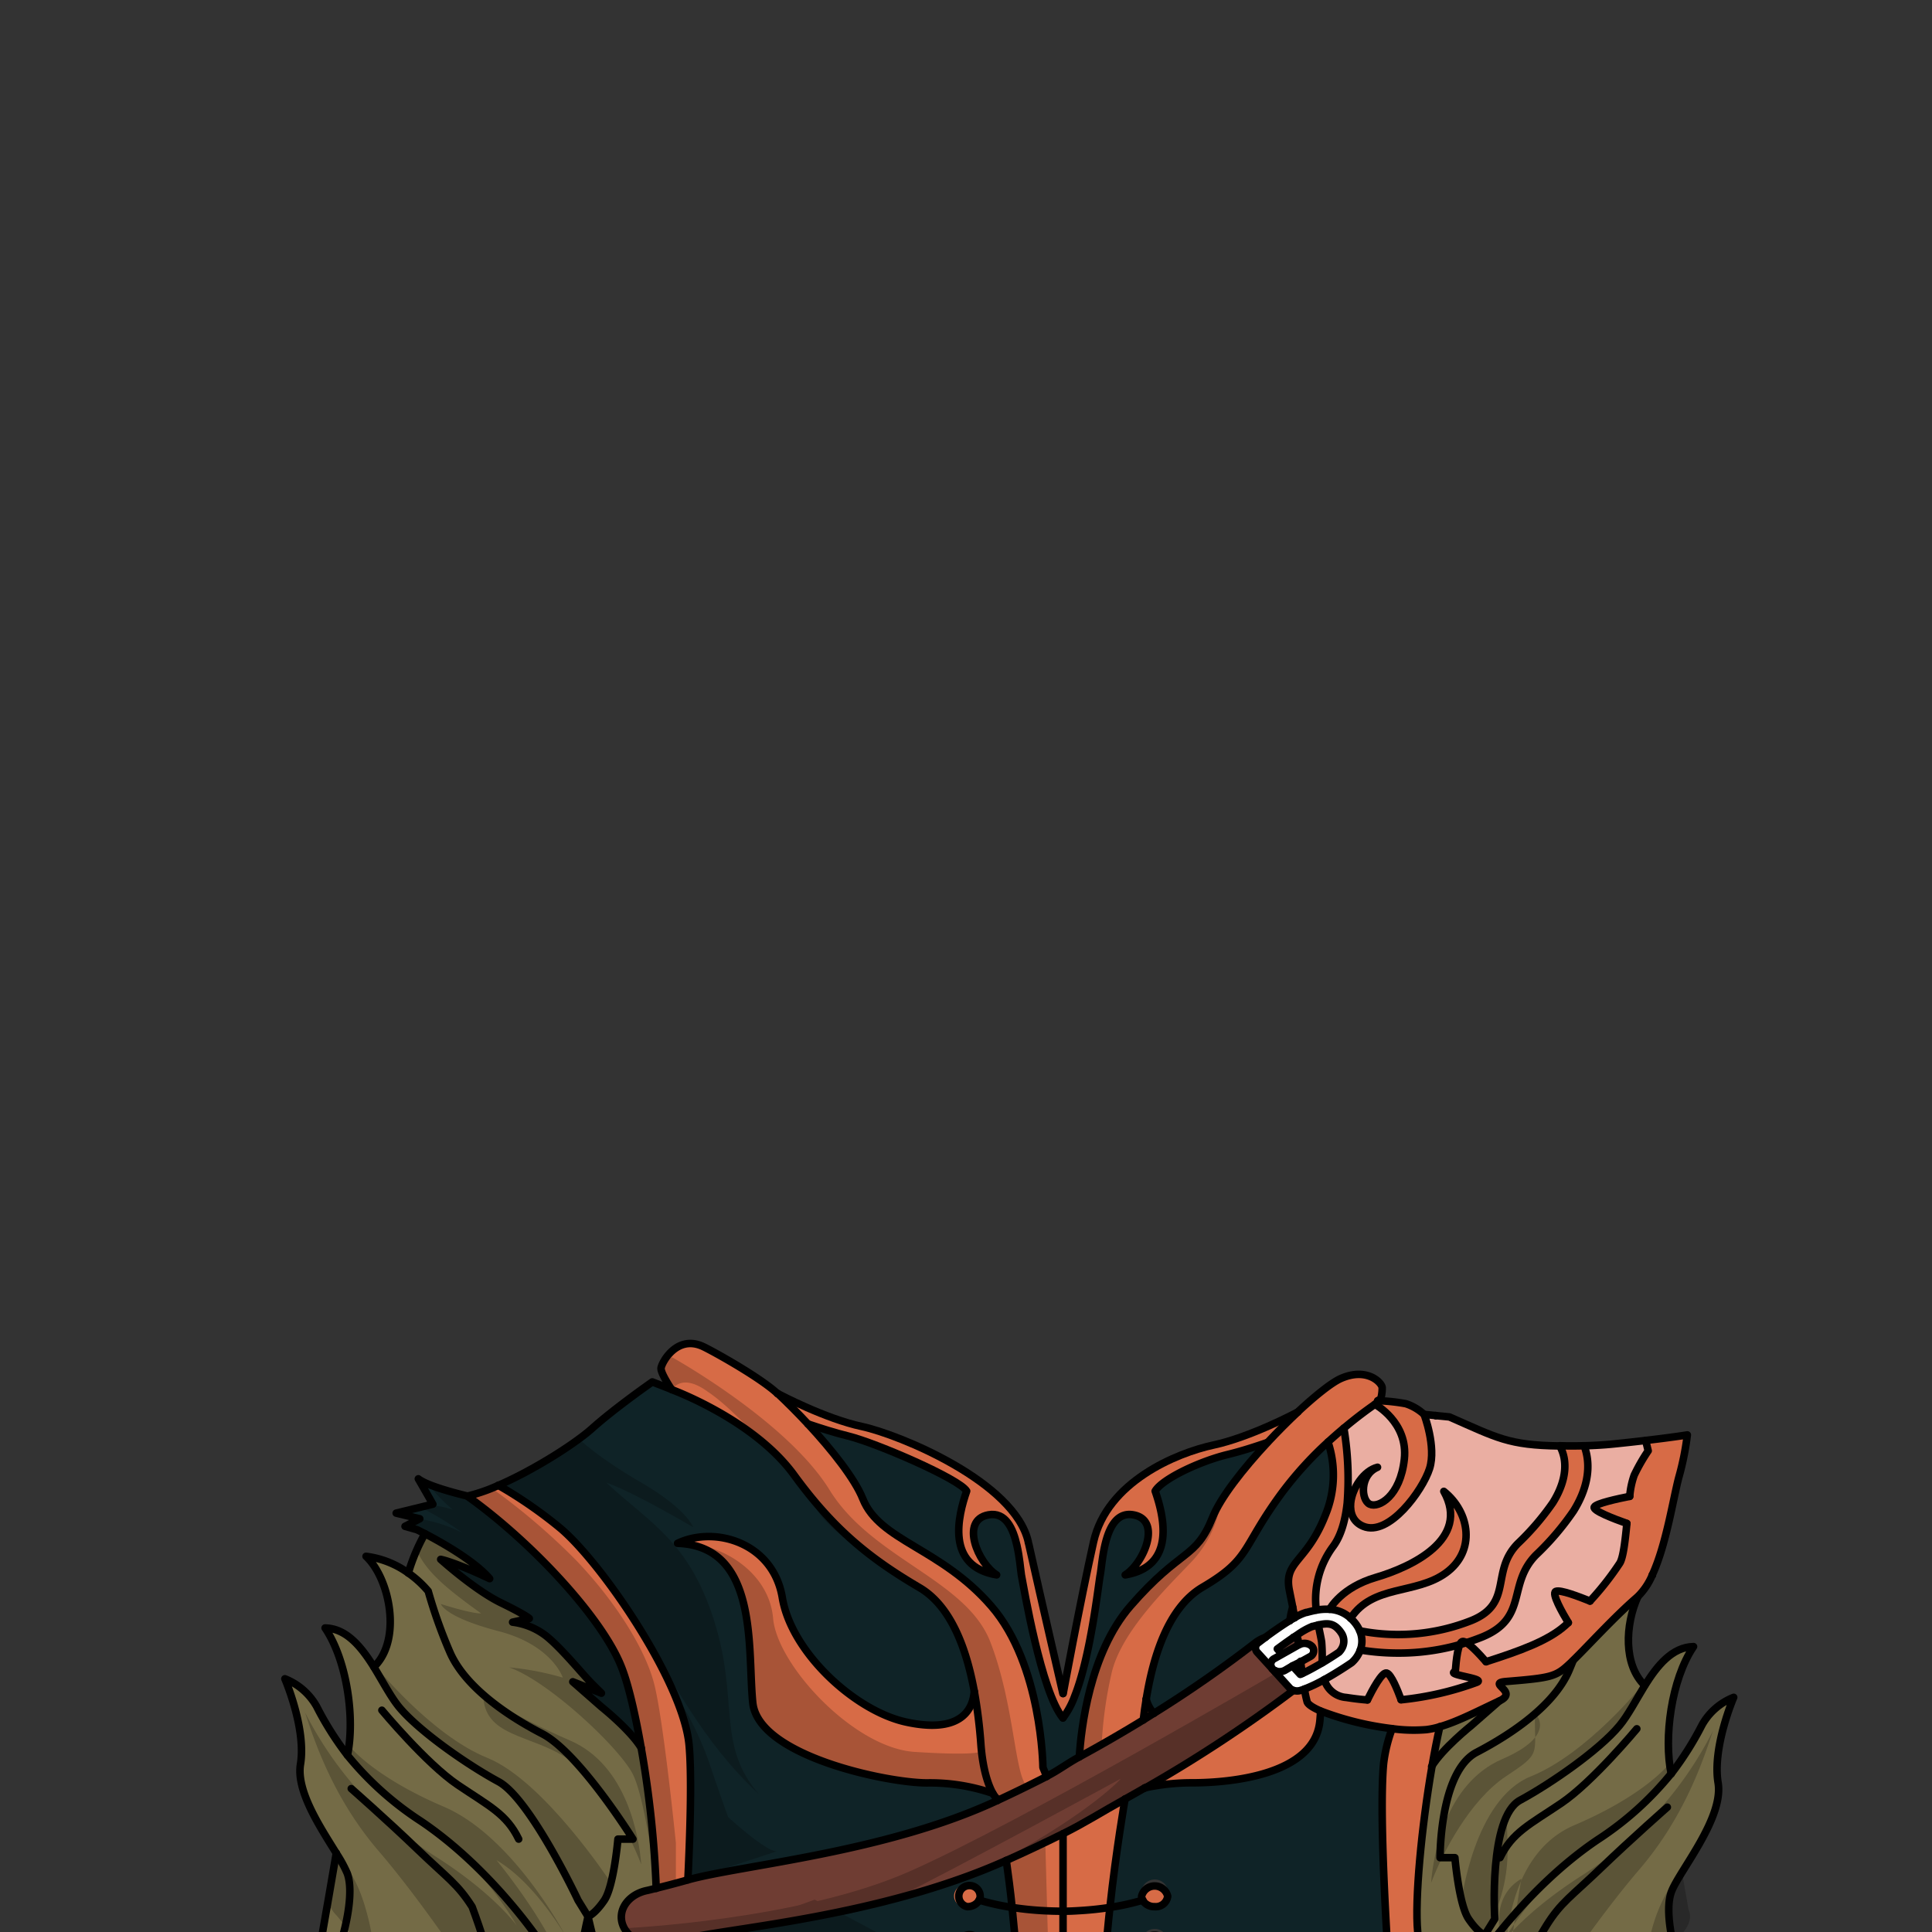 <svg xmlns="http://www.w3.org/2000/svg" viewBox="0 0 432 432">
  <rect x="0" y="0" width="432" height="432" fill="#333333" stroke="none"/>
  <defs>
    <style>.GUNDAN_OWL_OUTFIT_GUNDAN_OWL_OUTFIT_44_cls-1{isolation:isolate;}.GUNDAN_OWL_OUTFIT_GUNDAN_OWL_OUTFIT_44_cls-2{fill:#fff;}.GUNDAN_OWL_OUTFIT_GUNDAN_OWL_OUTFIT_44_cls-3{fill:#eaaea2;}.GUNDAN_OWL_OUTFIT_GUNDAN_OWL_OUTFIT_44_cls-4{fill:#6f3d33;}.GUNDAN_OWL_OUTFIT_GUNDAN_OWL_OUTFIT_44_cls-5{fill:#d76b46;}.GUNDAN_OWL_OUTFIT_GUNDAN_OWL_OUTFIT_44_cls-6{fill:#0f2327;}.GUNDAN_OWL_OUTFIT_GUNDAN_OWL_OUTFIT_44_cls-7{fill:#746b46;}.GUNDAN_OWL_OUTFIT_GUNDAN_OWL_OUTFIT_44_cls-8{fill:none;stroke:#000;stroke-linecap:round;stroke-linejoin:round;stroke-width:1.68px;}.GUNDAN_OWL_OUTFIT_GUNDAN_OWL_OUTFIT_44_cls-9{opacity:0.22;mix-blend-mode:multiply;}</style>
  </defs>
  <g class="GUNDAN_OWL_OUTFIT_GUNDAN_OWL_OUTFIT_44_cls-1">
    <g id="oufit">
      <path class="GUNDAN_OWL_OUTFIT_GUNDAN_OWL_OUTFIT_44_cls-2" d="M304.06,364.7a7.52,7.52,0,0,0-1.23-2,8.28,8.28,0,0,0-.81-.85,7.5,7.5,0,0,0-4.72-2,12,12,0,0,0-3,.19c-.8.15-1.52.34-2.12.5l-.12,0a12.1,12.1,0,0,0-2.57,1.17c-.36.21-.74.43-1.11.67-1.89,1.16-3.93,2.62-5.41,3.71l-1.6,1.22a1.41,1.41,0,0,0-.24,2.15l3.2,3.51,0,.07,0,0a1.75,1.75,0,0,0,.77.5c0,.08-.07.16-.1.23l3.26,3.6a1.86,1.86,0,0,0,.81.52,2.55,2.55,0,0,0,1.57.05c.3-.09.61-.19.94-.32a36.23,36.23,0,0,0,4.45-2.12c2.91-1.61,5.54-3.4,6-3.71a1.09,1.09,0,0,0,.17-.13,6.88,6.88,0,0,0,1.87-2.78A5.73,5.73,0,0,0,304.06,364.7Zm-3.86,3.41a3.73,3.73,0,0,1-.88,1.34c-.79.54-2.15,1.43-3.68,2.34l-2,1.12c-.86.48-1.72.92-2.51,1.29l-.46.2L289,372.5l1.84-1,2-1.11a1.46,1.46,0,0,0,.49-2.3,2.4,2.4,0,0,0-2.87-.38l-.06,0-3.78,2.13-1-1.12,1.77-1.29c.64-.46,1.27-.89,1.88-1.31l.89-.59a16.71,16.71,0,0,1,3.31-1.85l.12,0c.45-.13.88-.23,1.27-.32,2-.45,3.3-.4,4.61,1.18a2.92,2.92,0,0,1,.32.42A3.27,3.27,0,0,1,300.2,368.11Z" />
      <path class="GUNDAN_OWL_OUTFIT_GUNDAN_OWL_OUTFIT_44_cls-3" d="M368,322.09l.57,2.31a41.58,41.58,0,0,0-3.13,5.46,18.62,18.62,0,0,0-1,4.73h0c-2.63.52-7.49,1.56-7.93,2.37s4.47,2.68,7.29,3.68c-.38,3.9-.8,7.59-1.58,8.86a65.42,65.42,0,0,1-6.66,8.48c-2.49-1-6.68-2.54-7.64-2.17s1.52,4.9,2.79,7c-.23.23-.48.46-.74.68-3.82,3.37-10,5.62-17.65,8.06-1.6-1.82-4.15-4.53-5.17-4.55s-1.53,4.26-1.71,6.73c-2.38.77,7.26,1.57,4.7,2.46a68.87,68.87,0,0,1-16.83,3.87c-.78-2.12-2.23-5.65-3.23-5.95s-3.15,3.66-4.29,6c-1.64-.12-3.2-.33-4.72-.56a5.49,5.49,0,0,1-4.91-4c2.91-1.61,5.54-3.4,6-3.71a1.09,1.09,0,0,0,.17-.13,6.88,6.88,0,0,0,1.87-2.78,51.7,51.7,0,0,0,8.45.69A49.81,49.81,0,0,0,331.5,366c10.25-4.26,5.48-11.72,11.95-18.3a60.84,60.84,0,0,0,8.39-9.83c2.65-4.23,3.69-8.48,3-12.32a12.61,12.61,0,0,0-.63-2.28c2.49-.07,4.73-.21,6.65-.41Q364.93,322.45,368,322.09Z" />
      <path class="GUNDAN_OWL_OUTFIT_GUNDAN_OWL_OUTFIT_44_cls-3" d="M301.24,336.05a69.67,69.67,0,0,0-.75-16.72c3-2.53,5.53-4.35,6.93-5.32,0,0,7.5,4,6.59,12.29s-5.76,11-7.74,10.05-2.26-6.54,1.75-8.26c-3,.74-5.66,4.59-6,8Z" />
      <path class="GUNDAN_OWL_OUTFIT_GUNDAN_OWL_OUTFIT_44_cls-4" d="M290.34,367.71c0-.41-.1-.8-.14-1.16a6.38,6.38,0,0,0-1-.43c-.61.42-1.24.85-1.88,1.31l-1.77,1.29,1,1.12Z" />
      <path class="GUNDAN_OWL_OUTFIT_GUNDAN_OWL_OUTFIT_44_cls-4" d="M290.81,371.47l-1.84,1,1.74,1.9.46-.2C291.05,373.3,290.92,372.38,290.81,371.47Z" />
      <path class="GUNDAN_OWL_OUTFIT_GUNDAN_OWL_OUTFIT_44_cls-4" d="M288.36,377.43l-3.26-3.6-.67-.73,0,0,0-.07-3.2-3.51a1.41,1.41,0,0,1,.24-2.15l1.6-1.22a7.71,7.71,0,0,0-2.28,1.22A271.51,271.51,0,0,1,258,383.13c-.78.5-1.58,1-2.36,1.47-4.77,2.92-9.56,5.68-14.3,8.26-2.77,1.51-4.57,3-7.31,4.35h0q-5.61,2.87-11.08,5.4c-24.9,11.64-57.27,14.42-69.12,17.72-3.11.87-5.53,1.49-7.1,1.88-1.32.33-2.06.5-2.15.52-4.11.89-6.53,4.29-5.4,7.57.88,2.56,3.66,4.3,6.81,4.51.21,0,.43,0,.65,0a9.66,9.66,0,0,0,2.05-.22c.39-.08,1.91-.43,4.41-1.05,9.55-2.41,43.67-4.89,71.87-17.54h0q6.24-2.77,12.73-6c4.87-2.4,8.86-5,13.85-7.73h0c1.48-.82,3-1.65,4.46-2.52h0A307.58,307.58,0,0,0,289.17,378,1.86,1.86,0,0,1,288.36,377.43Z" />
      <path class="GUNDAN_OWL_OUTFIT_GUNDAN_OWL_OUTFIT_44_cls-5" d="M256.3,379.93c-.27,1.62-.49,3.19-.66,4.67.78-.48,1.58-1,2.36-1.47A7.32,7.32,0,0,1,256.3,379.93Z" />
      <path class="GUNDAN_OWL_OUTFIT_GUNDAN_OWL_OUTFIT_44_cls-5" d="M292.28,380.53a25.82,25.82,0,0,1-.6-2.85c-.33.13-.64.23-.94.32a2.55,2.55,0,0,1-1.57-.05,307.58,307.58,0,0,1-33.12,21.8,49.7,49.7,0,0,1,10.55-1.12c8.88,0,27.37-1.83,28.57-13.8.07-.7.12-1.45.17-2.23C293.61,381.86,292.48,381.13,292.28,380.53Z" />
      <path class="GUNDAN_OWL_OUTFIT_GUNDAN_OWL_OUTFIT_44_cls-5" d="M225,416h0c.44,3.22.9,6.79,1.3,10.48s.78,7.52,1,11.21.41,7.38.39,10.62h19c0-3.23.14-6.86.41-10.62s.61-7.5,1-11.21c1.42-12.79,3.38-24.21,3.38-24.21-5,2.76-9,5.33-13.85,7.73Q231.22,413.23,225,416Z" />
      <path class="GUNDAN_OWL_OUTFIT_GUNDAN_OWL_OUTFIT_44_cls-5" d="M217.84,378.13c-.35,4.88-3.86,9.38-15.27,6.89S177,369.48,174.92,357.23s-15-16.19-23.42-12.17c18.25.66,15.62,23.66,16.81,35.63s30.07,17.94,38.95,17.94A43.19,43.19,0,0,1,222,401c-.89-1.62-2.2-4.91-2.66-10.83A112.21,112.21,0,0,0,217.84,378.13Z" />
      <path class="GUNDAN_OWL_OUTFIT_GUNDAN_OWL_OUTFIT_44_cls-6" d="M271.14,339.29c1.75-4.41,6.8-10.85,12.29-16.75-2.71.93-6.08,2-9,2.72-6.25,1.54-14.53,5.46-16.09,8.15,1.92,5.55,4.74,16.8-6.7,18.74,4.14-2.58,8.29-12.28,1.8-13.43s-6.84,10.63-7.39,13.43c-.43,2.28-2.12,18.13-5.7,27.1a18.94,18.94,0,0,1-2.61,4.87c-4.84-5.81-8.73-29.17-9.28-32-.22-1.17-.42-3.91-1-6.61-.86-3.77-2.55-7.5-6.34-6.82-6.48,1.15-2.34,10.85,1.81,13.43-11.44-1.94-8.62-13.19-6.7-18.74-1.56-2.69-20.21-10.76-26.46-12.3-3-.72-6.33-1.8-9.05-2.72,5.48,5.9,10.53,12.34,12.29,16.76,3.78,9.47,17.39,10.89,28.74,24s11.53,36.06,11.53,36.06l.83,2c2.74-1.39,4.54-2.84,7.31-4.35.38-6.16,2.27-23.18,11.43-33.74C264.12,346,267.36,348.77,271.14,339.29Z" />
      <path class="GUNDAN_OWL_OUTFIT_GUNDAN_OWL_OUTFIT_44_cls-6" d="M268.86,355c-7.72,4.54-11,15.59-12.56,25h0a7.32,7.32,0,0,0,1.7,3.2,271.51,271.51,0,0,0,22.71-15.79,7.71,7.71,0,0,1,2.28-1.22c1.48-1.09,3.52-2.55,5.41-3.71.06-.35.11-.69.17-1a18.59,18.59,0,0,1,.48-2.05c-.2-1-.45-2.23-.74-3.7-1.32-6.6,3.85-6.13,8.05-16.85a23.33,23.33,0,0,0,.58-16.34,80.42,80.42,0,0,0-10.4,11.48C277.45,346.33,279.79,348.53,268.86,355Z" />
      <path class="GUNDAN_OWL_OUTFIT_GUNDAN_OWL_OUTFIT_44_cls-6" d="M153.83,420.33c11.85-3.3,44.22-6.08,69.12-17.72,0-.21,0-.32,0-.32A6.62,6.62,0,0,1,222,401a43.19,43.19,0,0,0-14.73-2.34c-8.88,0-37.74-6-38.95-17.94s1.44-35-16.81-35.63c8.41-4,21.38-.1,23.42,12.17s16.25,25.3,27.65,27.79,14.92-2,15.27-6.89c-1.65-9-5-18.93-12.26-23.18-10.92-6.42-19-12.77-28.05-25.19s-27.35-19.08-27.35-19.08L145.86,309s-8.23,5.72-13.45,10.39c-3.95,3.53-13.16,9.36-21,12.76A99.21,99.21,0,0,1,125,341.47c9.18,7.47,27.74,34.47,29.08,48.69C154.71,396.65,154.38,408.92,153.83,420.33Z" />
      <path class="GUNDAN_OWL_OUTFIT_GUNDAN_OWL_OUTFIT_44_cls-6" d="M309.38,394.31a33.41,33.41,0,0,1,1.9-7.78,66.73,66.73,0,0,1-15.94-3.93c0,.78-.1,1.53-.17,2.23-1.2,12-19.69,13.8-28.57,13.8a49.7,49.7,0,0,0-10.55,1.12h0c-1.49.87-3,1.7-4.46,2.52h0s-2,11.42-3.38,24.21c-.41,3.71-.77,7.53-1,11.21s-.43,7.39-.41,10.62H311.1C310.46,439.51,308.23,406.58,309.38,394.31Zm-51.19,43a3,3,0,0,1-2.68-1.41,1.89,1.89,0,0,1-.24-.92,3,3,0,1,1,2.92,2.33Zm0-11.05a3,3,0,0,1-2.68-1.41,1.91,1.91,0,0,1-.24-.92,3,3,0,1,1,2.92,2.33Z" />
      <path class="GUNDAN_OWL_OUTFIT_GUNDAN_OWL_OUTFIT_44_cls-6" d="M226.27,426.5c-.4-3.69-.86-7.26-1.3-10.48-28.2,12.65-62.32,15.13-71.87,17.54-.29,4.6-.56,8.39-.71,10.62l75.31,4.15c0-3.24-.12-6.87-.39-10.62S226.68,430.2,226.27,426.5Zm-7.34,9.42a3,3,0,0,1-2.68,1.41,2.39,2.39,0,1,1,2.92-2.33A1.89,1.89,0,0,1,218.93,435.92Zm0-11.05a3,3,0,0,1-2.68,1.41,2.39,2.39,0,1,1,2.92-2.33A1.91,1.91,0,0,1,218.93,424.87Z" />
      <path class="GUNDAN_OWL_OUTFIT_GUNDAN_OWL_OUTFIT_44_cls-5" d="M295.64,371.79a42.23,42.23,0,0,0-.12-4.67c-.15-1-.45-2.25-.74-3.78-.39.09-.82.19-1.27.32l-.12,0a16.71,16.71,0,0,0-3.31,1.85l-.89.59a6.38,6.38,0,0,1,1,.43c0,.36.09.75.14,1.16l.06,0a2.4,2.4,0,0,1,2.87.38,1.46,1.46,0,0,1-.49,2.3l-2,1.11c.11.91.24,1.83.36,2.73.79-.37,1.65-.81,2.51-1.29Z" />
      <path class="GUNDAN_OWL_OUTFIT_GUNDAN_OWL_OUTFIT_44_cls-5" d="M307.62,352.72c-7.63,2.24-10.18,6.88-10.32,7.12a7.5,7.5,0,0,1,4.72,2c5-7.6,14.52-5.25,21.27-10.13s5.41-13.58-.45-18.25C328.87,344.25,315.45,350.42,307.62,352.72Z" />
      <path class="GUNDAN_OWL_OUTFIT_GUNDAN_OWL_OUTFIT_44_cls-5" d="M292.08,360.57l.12,0c.6-.16,1.32-.35,2.12-.5A19.85,19.85,0,0,1,298,345.85c1.86-2.47,2.8-6,3.2-9.8a69.67,69.67,0,0,0-.75-16.72c3-2.53,5.53-4.35,6.93-5.32,0,0,7.5,4,6.59,12.29s-5.76,11-7.74,10.05-2.26-6.54,1.75-8.26c-3,.74-5.66,4.59-6,8-.2,2.23.56,4.29,2.82,5.21,5.72,2.36,13.28-8.05,14.82-12.93s-1.24-12.12-1.24-12.12a10.86,10.86,0,0,0-4.08-2.39,41.9,41.9,0,0,0-5.76-.65l-.4-.08.47-.19a8.86,8.86,0,0,0,.38-2.68c-.09-1.15-3.45-4.64-9.34-2-2,.92-5.56,3.73-9.5,7.41l0,0c-.63.33-10.75,5.66-18.86,7.39-8.38,1.8-23.84,8.26-26.84,21.67s-6.79,33.9-6.79,33.9S233,358.56,230,345.15c0-.12,0-.23-.08-.35-3-13.41-28.83-24-37.21-25.82-8.12-1.73-18.24-7.06-18.87-7.39h0c-3.94-3.69-14.7-9.64-16.71-10.56-5.89-2.68-9.26,3.73-9.34,4.88s2.38,4.78,2.38,4.78,18.26,6.65,27.35,19.08,17.13,18.77,28.05,25.19c7.24,4.25,10.61,14.22,12.26,23.18a112.21,112.21,0,0,1,1.49,12c.46,5.92,1.77,9.21,2.66,10.83a6.62,6.62,0,0,0,.91,1.32s0,.11,0,.32q5.46-2.53,11.08-5.4h0l-.83-2s-.18-23-11.53-36.06-25-14.5-28.74-24c-1.76-4.42-6.81-10.86-12.29-16.76,2.72.92,6.09,2,9.05,2.72,6.25,1.54,24.9,9.61,26.46,12.3-1.92,5.55-4.74,16.8,6.7,18.74-4.15-2.58-8.29-12.28-1.81-13.43,3.79-.68,5.48,3,6.34,6.82.62,2.7.82,5.44,1,6.61.55,2.8,4.44,26.16,9.28,32a18.94,18.94,0,0,0,2.61-4.87c3.58-9,5.27-24.82,5.7-27.1.55-2.8.91-14.58,7.39-13.43s2.34,10.85-1.8,13.43c11.44-1.94,8.62-13.19,6.7-18.74,1.56-2.69,9.84-6.61,16.09-8.15,3-.72,6.33-1.79,9-2.72-5.49,5.9-10.54,12.34-12.29,16.75-3.78,9.48-7,6.75-18.37,19.83-9.16,10.56-11.05,27.58-11.43,33.74,4.74-2.58,9.53-5.34,14.3-8.26.17-1.48.39-3.05.66-4.67h0c1.52-9.38,4.84-20.43,12.56-25,10.93-6.42,8.59-8.62,17.68-21a80.42,80.42,0,0,1,10.4-11.48,23.33,23.33,0,0,1-.58,16.34c-4.2,10.72-9.37,10.25-8.05,16.85.29,1.47.54,2.69.74,3.7s.35,1.81.46,2.42A12.1,12.1,0,0,1,292.08,360.57Z" />
      <path class="GUNDAN_OWL_OUTFIT_GUNDAN_OWL_OUTFIT_44_cls-5" d="M368,322.09l.57,2.31a41.58,41.58,0,0,0-3.13,5.46,18.62,18.62,0,0,0-1,4.73h0c-2.63.52-7.49,1.56-7.93,2.37s4.47,2.68,7.29,3.68c-.38,3.9-.8,7.59-1.58,8.86a65.42,65.42,0,0,1-6.66,8.48c-2.49-1-6.68-2.54-7.64-2.17s1.52,4.9,2.79,7c-.23.23-.48.46-.74.68-3.82,3.37-10,5.62-17.65,8.06-1.6-1.82-4.15-4.53-5.17-4.55s-1.53,4.26-1.71,6.73c-2.38.77,7.26,1.57,4.7,2.46a68.87,68.87,0,0,1-16.83,3.87c-.78-2.12-2.23-5.65-3.23-5.95s-3.15,3.66-4.29,6c-1.64-.12-3.2-.33-4.72-.56a5.49,5.49,0,0,1-4.91-4,36.23,36.23,0,0,1-4.45,2.12,25.82,25.82,0,0,0,.6,2.85c.2.6,1.33,1.33,3.06,2.07a66.73,66.73,0,0,0,15.94,3.93c1.43.17,2.82.29,4.11.33-1.29,0-2.68-.16-4.11-.33a33.41,33.41,0,0,0-1.9,7.78c-1.15,12.27,1.08,45.2,1.72,54H318c-.08-3-.32-8.85-1-16.38-.69-7.13.84-23.36,3.2-37,.54-3.14,1.13-6.14,1.74-8.86,4.06-1.15,8.64-3.58,13.38-5.78,4.53-2.11-2.93-4,1.5-4.36,10.2-.83,11.16-1.07,14.28-4,.21-.19.44-.41.66-.64,3.31-3.2,9.21-9.74,14.36-14.18a1.37,1.37,0,0,0,.18-.16,14.88,14.88,0,0,0,3.24-4.82h0s0,0,0-.06c3.08-6.68,4.62-16.79,5.9-21.73a63.13,63.13,0,0,0,1.93-9.58S374.29,321.35,368,322.09Z" />
      <path class="GUNDAN_OWL_OUTFIT_GUNDAN_OWL_OUTFIT_44_cls-5" d="M304.06,364.7a5.73,5.73,0,0,1,.11,4.24,51.7,51.7,0,0,0,8.45.69A49.81,49.81,0,0,0,331.5,366c10.25-4.26,5.48-11.72,11.95-18.3a60.84,60.84,0,0,0,8.39-9.83c2.65-4.23,3.69-8.48,3-12.32a12.61,12.61,0,0,0-.63-2.28c-1.71.05-3.55.06-5.46,0a9.36,9.36,0,0,1,1,2.8c.67,3.81-1,7.49-2.52,9.92a58.48,58.48,0,0,1-7.83,9.14c-6.16,6.25-1,13.33-10.28,17.18A44.48,44.48,0,0,1,304.06,364.7Z" />
      <path class="GUNDAN_OWL_OUTFIT_GUNDAN_OWL_OUTFIT_44_cls-5" d="M258.19,421.62a2.67,2.67,0,0,0-2.92,2.33,1.91,1.91,0,0,0,.24.92,3,3,0,0,0,2.68,1.41,2.39,2.39,0,1,0,0-4.66Z" />
      <path class="GUNDAN_OWL_OUTFIT_GUNDAN_OWL_OUTFIT_44_cls-5" d="M216.25,421.62a2.39,2.39,0,1,0,0,4.66,3,3,0,0,0,2.68-1.41,1.91,1.91,0,0,0,.24-.92A2.67,2.67,0,0,0,216.25,421.62Z" />
      <path class="GUNDAN_OWL_OUTFIT_GUNDAN_OWL_OUTFIT_44_cls-5" d="M125,341.47a99.21,99.21,0,0,0-13.61-9.36,38.68,38.68,0,0,1-6.92,2.39c14.14,10.06,30,27,34.41,38.05,1.59,3.94,3.16,10.71,4.48,18.29a230.56,230.56,0,0,1,3.35,31.37c1.57-.39,4-1,7.1-1.88.55-11.41.88-23.68.27-30.17C152.76,375.94,134.2,348.94,125,341.47Z" />
      <path class="GUNDAN_OWL_OUTFIT_GUNDAN_OWL_OUTFIT_44_cls-6" d="M95,342.94c-1.11-.57-1.79-.9-1.79-.9l-2.66-.75,3.29-1.69-5.27-1.26,8.2-2s-.5-.9-3.25-5.67c2.34,1.86,10.95,3.84,10.95,3.84,14.14,10.06,30,27,34.41,38.05,1.59,3.94,3.16,10.71,4.48,18.29-2.41-4-8.9-9.18-8.9-9.18l-6.4-5.61,6.4,2.55-2.12-2.11c-2.11-2.13-6.71-7.84-10.17-10.63a15.32,15.32,0,0,0-7.57-3.14l3.73-.82s-.4-.61-6.35-3.52-13.46-9.7-13.46-9.7,2.75.44,10.95,4.31C106.1,349,98.48,344.74,95,342.94Z" />
      <path class="GUNDAN_OWL_OUTFIT_GUNDAN_OWL_OUTFIT_44_cls-7" d="M384.17,398.63c-1.32-7.95,3.49-19.1,3.49-19.1a14,14,0,0,0-7.08,6.17,69.72,69.72,0,0,1-6.9,10.91c-1.68-8,0-21.05,5-28.44-4.78.11-8.09,4.22-10.89,8.7-4.79-4.61-4.37-13.58-1.55-19.82a1.37,1.37,0,0,1-.18.16c-5.15,4.44-11,11-14.36,14.18-.22.23-.45.45-.66.64-3.12,2.89-4.08,3.13-14.28,4-4.43.35,3,2.25-1.5,4.36-4.74,2.2-9.32,4.63-13.38,5.78-.61,2.72-1.2,5.72-1.74,8.86-2.36,13.6-3.89,29.83-3.2,37,.73,7.53,1,13.38,1,16.38h57.78l-1.17-11.88s-2.53-8.8-.85-13.41S385.49,406.58,384.17,398.63Z" />
      <path class="GUNDAN_OWL_OUTFIT_GUNDAN_OWL_OUTFIT_44_cls-7" d="M144.58,422.73c.09,0,.83-.19,2.15-.52a230.56,230.56,0,0,0-3.35-31.37c-2.41-4-8.9-9.18-8.9-9.18l-6.4-5.61,6.4,2.55-2.12-2.11c-2.11-2.13-6.71-7.84-10.17-10.63a15.32,15.32,0,0,0-7.57-3.14l3.73-.82s-.4-.61-6.35-3.52-13.46-9.7-13.46-9.7,2.75.44,10.95,4.31c-3.39-4-11-8.25-14.47-10.05a41.93,41.93,0,0,0-3.72,8.79A20.48,20.48,0,0,0,81.85,348c5.32,5,8.08,18.66,1.77,24.73-2.81-4.49-6.11-8.6-10.9-8.71,5,7.4,6.66,20.49,5,28.45a69.46,69.46,0,0,1-6.89-10.92,14.11,14.11,0,0,0-7.09-6.17s4.8,11.15,3.49,19.1c-1,6,4.51,14.25,8,19.9h0c-.85,5-2.51,14.67-3.55,20.44-1.43,8-1.2,9.35-1.2,9.35h60.18c-.22-1.22-.45-2.62-.58-4,.13,1.35.36,2.75.58,4h14.9c0-2,.18-5.23.47-9.37-3.15-.21-5.93-1.95-6.81-4.51C138.05,427,140.47,423.62,144.58,422.73Zm-13.21,17.53a5.09,5.09,0,0,0,0,.56A5.09,5.09,0,0,1,131.37,440.26Zm.12-11.69c0,.07-.05.2-.09.39C131.44,428.77,131.48,428.64,131.49,428.57Zm-1.58,9.69c0,.31,0,.63,0,.95C129.93,438.89,129.92,438.57,129.91,438.26Zm3.25-2.62a3.44,3.44,0,0,0-.12-.81c-.11-.42-.27-1-.43-1.7.16.67.32,1.28.43,1.7A3.44,3.44,0,0,1,133.16,435.64Z" />
      <path class="GUNDAN_OWL_OUTFIT_GUNDAN_OWL_OUTFIT_44_cls-3" d="M299.39,364.52c-1.31-1.58-2.64-1.63-4.61-1.18.29,1.53.59,2.82.74,3.78a42.23,42.23,0,0,1,.12,4.67c1.53-.91,2.89-1.8,3.68-2.34a3.73,3.73,0,0,0,.88-1.34,3.27,3.27,0,0,0-.49-3.17A2.92,2.92,0,0,0,299.39,364.52Z" />
      <path class="GUNDAN_OWL_OUTFIT_GUNDAN_OWL_OUTFIT_44_cls-3" d="M349.75,326.12a9.36,9.36,0,0,0-1-2.8c-11.53-.16-14-1.82-24.66-6.49l-3.05-.3h0l-2.59-.26s2.77,7.23,1.24,12.12-9.1,15.29-14.82,12.93c-2.26-.92-3-3-2.82-5.21l-.81-.05c-.4,3.77-1.34,7.33-3.2,9.8A19.85,19.85,0,0,0,294.32,360a12,12,0,0,1,3-.19c.14-.24,2.69-4.88,10.32-7.12,7.83-2.3,21.25-8.47,15.22-19.25,5.86,4.67,7.21,13.37.45,18.25S307,354.25,302,361.85a8.28,8.28,0,0,1,.81.85,7.52,7.52,0,0,1,1.23,2,44.48,44.48,0,0,0,25.06-2.34c9.26-3.85,4.12-10.93,10.28-17.18a58.48,58.48,0,0,0,7.83-9.14C348.75,333.61,350.42,329.93,349.75,326.12Z" />
      <path class="GUNDAN_OWL_OUTFIT_GUNDAN_OWL_OUTFIT_44_cls-8" d="M234,397.21c2.74-1.39,4.54-2.84,7.31-4.35,4.74-2.58,9.53-5.34,14.3-8.26.78-.48,1.58-1,2.36-1.47a271.51,271.51,0,0,0,22.71-15.79,7.71,7.71,0,0,1,2.28-1.22" />
      <path class="GUNDAN_OWL_OUTFIT_GUNDAN_OWL_OUTFIT_44_cls-8" d="M225,416c-28.2,12.65-62.32,15.13-71.87,17.54-2.5.62-4,1-4.41,1.05a9.66,9.66,0,0,1-2.05.22c-.22,0-.44,0-.65,0-3.15-.21-5.93-1.95-6.81-4.51-1.13-3.28,1.29-6.68,5.4-7.57.09,0,.83-.19,2.15-.52,1.57-.39,4-1,7.1-1.88,11.85-3.3,44.22-6.08,69.12-17.72q5.46-2.53,11.08-5.4" />
      <path class="GUNDAN_OWL_OUTFIT_GUNDAN_OWL_OUTFIT_44_cls-8" d="M251.55,402.29c-5,2.76-9,5.33-13.85,7.73q-6.48,3.21-12.73,6" />
      <path class="GUNDAN_OWL_OUTFIT_GUNDAN_OWL_OUTFIT_44_cls-8" d="M256,399.76c-1.49.87-3,1.7-4.46,2.52" />
      <path class="GUNDAN_OWL_OUTFIT_GUNDAN_OWL_OUTFIT_44_cls-8" d="M289.17,378a307.58,307.58,0,0,1-33.12,21.8" />
      <path class="GUNDAN_OWL_OUTFIT_GUNDAN_OWL_OUTFIT_44_cls-8" d="M290.2,366.55a6.38,6.38,0,0,0-1-.43" />
      <path class="GUNDAN_OWL_OUTFIT_GUNDAN_OWL_OUTFIT_44_cls-8" d="M251.56,402.28h0s-2,11.42-3.38,24.21c-.41,3.71-.77,7.53-1,11.21s-.43,7.39-.41,10.62" />
      <path class="GUNDAN_OWL_OUTFIT_GUNDAN_OWL_OUTFIT_44_cls-8" d="M290.19,315.74c-2.2,2.06-4.51,4.38-6.76,6.8-5.49,5.9-10.54,12.34-12.29,16.75-3.78,9.48-7,6.75-18.37,19.83-9.16,10.56-11.05,27.58-11.43,33.74" />
      <path class="GUNDAN_OWL_OUTFIT_GUNDAN_OWL_OUTFIT_44_cls-8" d="M256.3,379.92c1.52-9.38,4.84-20.43,12.56-25,10.93-6.42,8.59-8.62,17.68-21a80.42,80.42,0,0,1,10.4-11.48c1.23-1.12,2.42-2.17,3.55-3.1,3-2.53,5.53-4.35,6.93-5.32.76-.52,1.19-.79,1.19-.79s0-.1.07-.27a8.86,8.86,0,0,0,.38-2.68c-.09-1.15-3.45-4.64-9.34-2-2,.92-5.56,3.73-9.5,7.41" />
      <path class="GUNDAN_OWL_OUTFIT_GUNDAN_OWL_OUTFIT_44_cls-8" d="M255.64,384.6c.17-1.48.39-3.05.66-4.67" />
      <polyline class="GUNDAN_OWL_OUTFIT_GUNDAN_OWL_OUTFIT_44_cls-8" points="237.7 448.33 237.7 438.4 237.7 427.35 237.7 410.02" />
      <path class="GUNDAN_OWL_OUTFIT_GUNDAN_OWL_OUTFIT_44_cls-8" d="M227.7,448.33c0-3.24-.12-6.87-.39-10.62s-.63-7.51-1-11.21-.86-7.26-1.3-10.48h0" />
      <path class="GUNDAN_OWL_OUTFIT_GUNDAN_OWL_OUTFIT_44_cls-8" d="M173.88,311.59c2.19,2.06,4.51,4.38,6.76,6.8,5.48,5.9,10.53,12.34,12.29,16.76,3.78,9.47,17.39,10.89,28.74,24s11.53,36.06,11.53,36.06l.83,2h0" />
      <path class="GUNDAN_OWL_OUTFIT_GUNDAN_OWL_OUTFIT_44_cls-8" d="M223,402.61c0-.21,0-.32,0-.32A6.62,6.62,0,0,1,222,401c-.89-1.62-2.2-4.91-2.66-10.83a112.21,112.21,0,0,0-1.49-12c-1.65-9-5-18.93-12.26-23.18-10.92-6.42-19-12.77-28.05-25.19s-27.35-19.08-27.35-19.08-2.47-3.63-2.38-4.78,3.45-7.56,9.34-4.88c2,.92,12.77,6.87,16.71,10.56" />
      <path class="GUNDAN_OWL_OUTFIT_GUNDAN_OWL_OUTFIT_44_cls-8" d="M291.17,374.2c-.12-.9-.25-1.82-.36-2.73" />
      <path class="GUNDAN_OWL_OUTFIT_GUNDAN_OWL_OUTFIT_44_cls-8" d="M321,316.52l-2.59-.26a10.86,10.86,0,0,0-4.08-2.39,41.9,41.9,0,0,0-5.76-.65l-.4-.08" />
      <path class="GUNDAN_OWL_OUTFIT_GUNDAN_OWL_OUTFIT_44_cls-8" d="M348.76,323.32c-11.53-.16-14-1.82-24.66-6.49l-3.05-.3" />
      <path class="GUNDAN_OWL_OUTFIT_GUNDAN_OWL_OUTFIT_44_cls-8" d="M369.46,352.22s0,0,0-.06c3.08-6.68,4.62-16.79,5.9-21.73a63.13,63.13,0,0,0,1.93-9.58s-3,.5-9.34,1.24q-3,.36-7.11.78c-1.92.2-4.16.34-6.65.41" />
      <path class="GUNDAN_OWL_OUTFIT_GUNDAN_OWL_OUTFIT_44_cls-8" d="M291.68,377.68a25.82,25.82,0,0,0,.6,2.85c.2.6,1.33,1.33,3.06,2.07a66.73,66.73,0,0,0,15.94,3.93,35,35,0,0,0,7.66.22,17.25,17.25,0,0,0,2.91-.62c4.06-1.15,8.64-3.58,13.38-5.78,4.53-2.11-2.93-4,1.5-4.36,10.2-.83,11.16-1.07,14.28-4,.21-.19.44-.41.66-.64,3.31-3.2,9.21-9.74,14.36-14.18a1.37,1.37,0,0,0,.18-.16,14.88,14.88,0,0,0,3.24-4.82" />
      <path class="GUNDAN_OWL_OUTFIT_GUNDAN_OWL_OUTFIT_44_cls-8" d="M290.34,367.71c0-.41-.1-.8-.14-1.16" />
      <path class="GUNDAN_OWL_OUTFIT_GUNDAN_OWL_OUTFIT_44_cls-8" d="M289.51,361.74c-.11-.61-.27-1.41-.46-2.42s-.45-2.23-.74-3.7c-1.32-6.6,3.85-6.13,8.05-16.85a23.33,23.33,0,0,0,.58-16.34" />
      <path class="GUNDAN_OWL_OUTFIT_GUNDAN_OWL_OUTFIT_44_cls-8" d="M364.41,334.59a18.62,18.62,0,0,1,1-4.73,41.58,41.58,0,0,1,3.13-5.46l-.57-2.31" />
      <path class="GUNDAN_OWL_OUTFIT_GUNDAN_OWL_OUTFIT_44_cls-8" d="M355.53,358a65.42,65.42,0,0,0,6.66-8.48c.78-1.27,1.2-5,1.58-8.86" />
      <path class="GUNDAN_OWL_OUTFIT_GUNDAN_OWL_OUTFIT_44_cls-8" d="M313.28,380.08a68.87,68.87,0,0,0,16.83-3.87c2.56-.89-7.08-1.69-4.7-2.46" />
      <path class="GUNDAN_OWL_OUTFIT_GUNDAN_OWL_OUTFIT_44_cls-8" d="M300.49,319.33a69.67,69.67,0,0,1,.75,16.72c-.4,3.77-1.34,7.33-3.2,9.8A19.85,19.85,0,0,0,294.32,360" />
      <path class="GUNDAN_OWL_OUTFIT_GUNDAN_OWL_OUTFIT_44_cls-8" d="M296.13,375.56a5.49,5.49,0,0,0,4.91,4c1.52.23,3.08.44,4.72.56" />
      <path class="GUNDAN_OWL_OUTFIT_GUNDAN_OWL_OUTFIT_44_cls-8" d="M294.78,363.34c.29,1.53.59,2.82.74,3.78a42.23,42.23,0,0,1,.12,4.67" />
      <path class="GUNDAN_OWL_OUTFIT_GUNDAN_OWL_OUTFIT_44_cls-8" d="M332.29,371.57c7.62-2.44,13.83-4.69,17.65-8.06.26-.22.51-.45.74-.68" />
      <path class="GUNDAN_OWL_OUTFIT_GUNDAN_OWL_OUTFIT_44_cls-8" d="M305.76,380.09c1.14-2.3,3.26-6.26,4.29-6s2.45,3.83,3.23,5.95" />
      <path class="GUNDAN_OWL_OUTFIT_GUNDAN_OWL_OUTFIT_44_cls-8" d="M325.41,373.75c.18-2.47.62-6.76,1.71-6.73s3.57,2.73,5.17,4.55" />
      <path class="GUNDAN_OWL_OUTFIT_GUNDAN_OWL_OUTFIT_44_cls-8" d="M350.68,362.83c-1.27-2.11-3.84-6.59-2.79-7S353,357,355.53,358" />
      <path class="GUNDAN_OWL_OUTFIT_GUNDAN_OWL_OUTFIT_44_cls-8" d="M364.41,334.59h0c-2.63.52-7.49,1.56-7.93,2.37s4.47,2.68,7.29,3.68" />
      <path class="GUNDAN_OWL_OUTFIT_GUNDAN_OWL_OUTFIT_44_cls-8" d="M111.41,332.11A99.21,99.21,0,0,1,125,341.47c9.18,7.47,27.74,34.47,29.08,48.69.61,6.49.28,18.76-.27,30.17" />
      <path class="GUNDAN_OWL_OUTFIT_GUNDAN_OWL_OUTFIT_44_cls-8" d="M150.18,310.68,145.86,309s-8.23,5.72-13.45,10.39c-3.95,3.53-13.16,9.36-21,12.76a38.68,38.68,0,0,1-6.92,2.39c14.14,10.06,30,27,34.41,38.05,1.59,3.94,3.16,10.71,4.48,18.29a230.56,230.56,0,0,1,3.35,31.37" />
      <path class="GUNDAN_OWL_OUTFIT_GUNDAN_OWL_OUTFIT_44_cls-8" d="M143.38,390.84c-2.41-4-8.9-9.18-8.9-9.18l-6.4-5.61,6.4,2.55-2.12-2.11c-2.11-2.13-6.71-7.84-10.17-10.63a15.32,15.32,0,0,0-7.57-3.14l3.73-.82s-.4-.61-6.35-3.52-13.46-9.7-13.46-9.7,2.75.44,10.95,4.31c-3.39-4-11-8.25-14.47-10.05-1.11-.57-1.79-.9-1.79-.9l-2.66-.75,3.29-1.69-5.27-1.26,8.2-2s-.5-.9-3.25-5.67c2.34,1.86,10.95,3.84,10.95,3.84" />
      <path class="GUNDAN_OWL_OUTFIT_GUNDAN_OWL_OUTFIT_44_cls-8" d="M91.3,351.74a42.33,42.33,0,0,1,3.71-8.8" />
      <path class="GUNDAN_OWL_OUTFIT_GUNDAN_OWL_OUTFIT_44_cls-8" d="M83.62,372.73c6.31-6.07,3.55-19.75-1.77-24.73a20.48,20.48,0,0,1,9.45,3.73,23.08,23.08,0,0,1,4.45,4.06,108.94,108.94,0,0,0,4.83,13.59c3.25,7.57,12.37,14,20.66,18.29s20.29,23.56,20.29,23.56h-3.36s-.9,10.54-3.06,13.7-3.61,3.59-3.61,3.59-1.08,4.46-1.52,8.05a29.45,29.45,0,0,0,.64,7.61" />
      <path class="GUNDAN_OWL_OUTFIT_GUNDAN_OWL_OUTFIT_44_cls-8" d="M77.69,392.47c1.69-8,0-21.05-5-28.45,4.79.11,8.09,4.22,10.9,8.71,2,3.27,3.81,6.75,5.67,9,4.45,5.36,15.14,12.83,22.22,16.66s17.78,26.53,17.78,26.53l2.21,3.59s1.09,4.6,1.54,6.31-.45,1.59-1.54,4.9a6,6,0,0,0,.81,4.45" />
      <path class="GUNDAN_OWL_OUTFIT_GUNDAN_OWL_OUTFIT_44_cls-8" d="M75.19,414.38c-3.48-5.65-9-13.89-8-19.9,1.31-8-3.49-19.1-3.49-19.1a14.11,14.11,0,0,1,7.09,6.17,69.46,69.46,0,0,0,6.89,10.92A70.64,70.64,0,0,0,94.1,407.21c16.21,10.92,27.14,27.62,27.14,27.62s3.36,6.67,3.48,9.35" />
      <path class="GUNDAN_OWL_OUTFIT_GUNDAN_OWL_OUTFIT_44_cls-8" d="M76.8,432.3s2.53-8.8.85-13.41a29.56,29.56,0,0,0-2.46-4.5" />
      <path class="GUNDAN_OWL_OUTFIT_GUNDAN_OWL_OUTFIT_44_cls-8" d="M85.39,382.41s9.91,11.92,16.93,16.67,10.93,6.51,13.66,12.15" />
      <path class="GUNDAN_OWL_OUTFIT_GUNDAN_OWL_OUTFIT_44_cls-8" d="M78.54,399.94s7.85,6.89,14.73,13.5,9,7.76,12.3,12.93c0,0,4.62,12.25,5.1,17.81" />
      <path class="GUNDAN_OWL_OUTFIT_GUNDAN_OWL_OUTFIT_44_cls-8" d="M75.19,414.38h0c-.85,5-2.51,14.67-3.55,20.44-1.43,8-1.2,9.35-1.2,9.35h81.95l75.31,4.15H326" />
      <path class="GUNDAN_OWL_OUTFIT_GUNDAN_OWL_OUTFIT_44_cls-8" d="M373.68,396.61a69.72,69.72,0,0,0,6.9-10.91,14,14,0,0,1,7.08-6.17s-4.81,11.15-3.49,19.1-8.76,19.82-10.45,24.41.85,13.41.85,13.41l1.17,11.88H336.67" />
      <path class="GUNDAN_OWL_OUTFIT_GUNDAN_OWL_OUTFIT_44_cls-8" d="M336.67,448.33H326c1.93-4.66,4.1-9.35,4.1-9.35s10.94-16.7,27.14-27.62a70.63,70.63,0,0,0,16.41-14.74" />
      <path class="GUNDAN_OWL_OUTFIT_GUNDAN_OWL_OUTFIT_44_cls-8" d="M222,401a43.19,43.19,0,0,0-14.73-2.34c-8.88,0-37.74-6-38.95-17.94s1.44-35-16.81-35.63c8.41-4,21.38-.1,23.42,12.17s16.25,25.3,27.65,27.79,14.92-2,15.27-6.89" />
      <polyline class="GUNDAN_OWL_OUTFIT_GUNDAN_OWL_OUTFIT_44_cls-8" points="308.02 313.22 308.21 313.14 308.68 312.95" />
      <line class="GUNDAN_OWL_OUTFIT_GUNDAN_OWL_OUTFIT_44_cls-8" x1="321.05" y1="316.53" x2="321.04" y2="316.52" />
      <path class="GUNDAN_OWL_OUTFIT_GUNDAN_OWL_OUTFIT_44_cls-8" d="M311.1,448.33c-.64-8.82-2.87-41.75-1.72-54a33.41,33.41,0,0,1,1.9-7.78" />
      <path class="GUNDAN_OWL_OUTFIT_GUNDAN_OWL_OUTFIT_44_cls-8" d="M318,448.33c-.08-3-.32-8.85-1-16.38-.69-7.13.84-23.36,3.2-37,.54-3.14,1.13-6.14,1.74-8.86" />
      <path class="GUNDAN_OWL_OUTFIT_GUNDAN_OWL_OUTFIT_44_cls-8" d="M320.11,395c2.4-4,8.9-9.19,8.9-9.19l6.22-5.45" />
      <path class="GUNDAN_OWL_OUTFIT_GUNDAN_OWL_OUTFIT_44_cls-8" d="M332.87,448.33a29.48,29.48,0,0,0,.64-7.61c-.45-3.6-1.53-8.05-1.53-8.05s-1.45-.43-3.6-3.59-3.06-13.7-3.06-13.7H322s-.11-19.24,8.18-23.56,17.42-10.72,20.66-18.29c.31-.73.61-1.45.88-2.14" />
      <path class="GUNDAN_OWL_OUTFIT_GUNDAN_OWL_OUTFIT_44_cls-8" d="M369.46,352.22h0" />
      <path class="GUNDAN_OWL_OUTFIT_GUNDAN_OWL_OUTFIT_44_cls-8" d="M367.76,376.87c-4.79-4.61-4.37-13.58-1.55-19.82" />
      <path class="GUNDAN_OWL_OUTFIT_GUNDAN_OWL_OUTFIT_44_cls-8" d="M373.68,396.62h0c-1.68-8,0-21.05,5-28.44-4.78.11-8.09,4.22-10.89,8.7-2,3.27-3.81,6.76-5.69,9-4.44,5.36-15.13,12.83-22.21,16.66s-5.66,26.53-5.66,26.53L332,432.67" />
      <path class="GUNDAN_OWL_OUTFIT_GUNDAN_OWL_OUTFIT_44_cls-8" d="M366,386.56s-9.9,11.92-16.93,16.66-10.93,6.51-13.66,12.16" />
      <path class="GUNDAN_OWL_OUTFIT_GUNDAN_OWL_OUTFIT_44_cls-8" d="M336.67,448.33c3-8,9.14-17.82,9.14-17.82,3.24-5.17,5.4-6.32,12.29-12.93s14.72-13.49,14.72-13.49" />
      <path class="GUNDAN_OWL_OUTFIT_GUNDAN_OWL_OUTFIT_44_cls-8" d="M285.2,373.6c0,.08-.07.16-.1.23" />
      <path class="GUNDAN_OWL_OUTFIT_GUNDAN_OWL_OUTFIT_44_cls-8" d="M288.4,362.41c.06-.35.11-.69.17-1a18.59,18.59,0,0,1,.48-2.05" />
      <path class="GUNDAN_OWL_OUTFIT_GUNDAN_OWL_OUTFIT_44_cls-8" d="M256.3,379.92h0a7.32,7.32,0,0,0,1.7,3.2" />
      <path class="GUNDAN_OWL_OUTFIT_GUNDAN_OWL_OUTFIT_44_cls-8" d="M256,399.76h0a49.7,49.7,0,0,1,10.55-1.12c8.88,0,27.37-1.83,28.57-13.8.07-.7.12-1.45.17-2.23" />
      <path class="GUNDAN_OWL_OUTFIT_GUNDAN_OWL_OUTFIT_44_cls-8" d="M173.85,311.58h0c.63.33,10.75,5.66,18.87,7.39,8.38,1.8,34.21,12.41,37.21,25.82,0,.12,0,.23.08.35,3,13.41,7.66,33.55,7.66,33.55" />
      <path class="GUNDAN_OWL_OUTFIT_GUNDAN_OWL_OUTFIT_44_cls-8" d="M180.64,318.39c2.72.92,6.09,2,9.05,2.72,6.25,1.54,24.9,9.61,26.46,12.3-1.92,5.55-4.74,16.8,6.7,18.74-4.15-2.58-8.29-12.28-1.81-13.43,3.79-.68,5.48,3,6.34,6.82.62,2.7.82,5.44,1,6.61.55,2.8,4.44,26.16,9.28,32" />
      <path class="GUNDAN_OWL_OUTFIT_GUNDAN_OWL_OUTFIT_44_cls-8" d="M290.22,315.72l0,0c-.63.33-10.75,5.66-18.86,7.39-8.38,1.8-23.84,8.26-26.84,21.67s-6.79,33.9-6.79,33.9" />
      <path class="GUNDAN_OWL_OUTFIT_GUNDAN_OWL_OUTFIT_44_cls-8" d="M237.7,384.12a18.94,18.94,0,0,0,2.61-4.87c3.58-9,5.27-24.82,5.7-27.1.55-2.8.91-14.58,7.39-13.43s2.34,10.85-1.8,13.43c11.44-1.94,8.62-13.19,6.7-18.74,1.56-2.69,9.84-6.61,16.09-8.15,3-.72,6.33-1.79,9-2.72" />
      <path class="GUNDAN_OWL_OUTFIT_GUNDAN_OWL_OUTFIT_44_cls-8" d="M304.17,368.94a51.7,51.7,0,0,0,8.45.69A49.81,49.81,0,0,0,331.5,366c10.25-4.26,5.48-11.72,11.95-18.3a60.84,60.84,0,0,0,8.39-9.83c2.65-4.23,3.69-8.48,3-12.32a12.61,12.61,0,0,0-.63-2.28c-1.71.05-3.55.06-5.46,0a9.36,9.36,0,0,1,1,2.8c.67,3.81-1,7.49-2.52,9.92a58.48,58.48,0,0,1-7.83,9.14c-6.16,6.25-1,13.33-10.28,17.18a44.48,44.48,0,0,1-25.06,2.34" />
      <path class="GUNDAN_OWL_OUTFIT_GUNDAN_OWL_OUTFIT_44_cls-8" d="M284.43,373.1l.67.73,3.26,3.6a1.86,1.86,0,0,0,.81.52,2.55,2.55,0,0,0,1.57.05c.3-.09.61-.19.94-.32a36.23,36.23,0,0,0,4.45-2.12c2.91-1.61,5.54-3.4,6-3.71a1.09,1.09,0,0,0,.17-.13,6.88,6.88,0,0,0,1.87-2.78,5.73,5.73,0,0,0-.11-4.24,7.52,7.52,0,0,0-1.23-2,8.28,8.28,0,0,0-.81-.85,7.5,7.5,0,0,0-4.72-2,12,12,0,0,0-3,.19c-.8.15-1.52.34-2.12.5l-.12,0a12.1,12.1,0,0,0-2.57,1.17c-.36.21-.74.43-1.11.67-1.89,1.16-3.93,2.62-5.41,3.71l-1.6,1.22a1.41,1.41,0,0,0-.24,2.15l3.2,3.51" />
      <path class="GUNDAN_OWL_OUTFIT_GUNDAN_OWL_OUTFIT_44_cls-8" d="M289,372.5l1.74,1.9.46-.2c.79-.37,1.65-.81,2.51-1.29l2-1.12c1.53-.91,2.89-1.8,3.68-2.34a3.73,3.73,0,0,0,.88-1.34,3.27,3.27,0,0,0-.49-3.17,2.92,2.92,0,0,0-.32-.42c-1.31-1.58-2.64-1.63-4.61-1.18-.39.09-.82.19-1.27.32l-.12,0a16.71,16.71,0,0,0-3.31,1.85l-.89.59c-.61.42-1.24.85-1.88,1.31l-1.77,1.29,1,1.12" />
      <path class="GUNDAN_OWL_OUTFIT_GUNDAN_OWL_OUTFIT_44_cls-8" d="M289,372.5l-1.7,1a2.55,2.55,0,0,1-2.07.13,1.75,1.75,0,0,1-.77-.5l0,0,0-.07a1.45,1.45,0,0,1,.54-2.22l1.67-.94,3.78-2.13.06,0a2.4,2.4,0,0,1,2.87.38,1.46,1.46,0,0,1-.49,2.3l-2,1.11Z" />
      <path class="GUNDAN_OWL_OUTFIT_GUNDAN_OWL_OUTFIT_44_cls-8" d="M307.42,314s7.5,4,6.59,12.29-5.76,11-7.74,10.05-2.26-6.54,1.75-8.26c-3,.74-5.66,4.59-6,8-.2,2.23.56,4.29,2.82,5.21,5.72,2.36,13.28-8.05,14.82-12.93s-1.24-12.12-1.24-12.12" />
      <path class="GUNDAN_OWL_OUTFIT_GUNDAN_OWL_OUTFIT_44_cls-8" d="M297.3,359.84h0c.14-.24,2.69-4.88,10.32-7.12,7.83-2.3,21.25-8.47,15.22-19.25,5.86,4.67,7.21,13.37.45,18.25S307,354.25,302,361.85" />
      <path class="GUNDAN_OWL_OUTFIT_GUNDAN_OWL_OUTFIT_44_cls-8" d="M218.93,424.87a54.11,54.11,0,0,0,7.34,1.63c2.06.32,4.24.56,6.5.7,1.6.1,3.25.15,4.93.15s2.36-.05,4-.15c2.27-.14,4.45-.38,6.51-.7a54.11,54.11,0,0,0,7.34-1.63" />
      <path class="GUNDAN_OWL_OUTFIT_GUNDAN_OWL_OUTFIT_44_cls-8" d="M219.17,424a1.91,1.91,0,0,1-.24.92,3,3,0,0,1-2.68,1.41,2.39,2.39,0,1,1,2.92-2.33Z" />
      <path class="GUNDAN_OWL_OUTFIT_GUNDAN_OWL_OUTFIT_44_cls-8" d="M261.1,424a2.67,2.67,0,0,1-2.91,2.33,3,3,0,0,1-2.68-1.41,1.91,1.91,0,0,1-.24-.92,3,3,0,0,1,5.83,0Z" />
      <path class="GUNDAN_OWL_OUTFIT_GUNDAN_OWL_OUTFIT_44_cls-8" d="M219.17,435a1.89,1.89,0,0,1-.24.92,3,3,0,0,1-2.68,1.41,2.39,2.39,0,1,1,2.92-2.33Z" />
      <path class="GUNDAN_OWL_OUTFIT_GUNDAN_OWL_OUTFIT_44_cls-8" d="M261.1,435a2.67,2.67,0,0,1-2.91,2.33,3,3,0,0,1-2.68-1.41,1.89,1.89,0,0,1-.24-.92,3,3,0,0,1,5.83,0Z" />
      <g class="GUNDAN_OWL_OUTFIT_GUNDAN_OWL_OUTFIT_44_cls-9">
        <path d="M150.28,303.49S176,317.75,185.5,333.17s30.55,20,35.95,34,5.37,29.61,8.21,32.27c-4.77,3.81-6,2.89-6,2.89h-.89a6.34,6.34,0,0,1-1.42-1.8,64.27,64.27,0,0,0-15.3-2c-6,0-33.72-6.24-37-14.7-1.37-5.06-2.13-15.5-2.14-21.84s-3.83-15.87-14.81-16.89c8.88-.26,19.87,6.28,20.77,16.77s18.12,29,31.63,29.86c13.24.86,14.59,0,14.59,0a82.32,82.32,0,0,0-2.1-17.39c-2.14-8.9-5.78-16.73-11-19.1s-19.77-12.06-23-17.18-17-21.76-24.72-26.86c-6.08-4.44-8.09-.34-8.09-.34s-2.83-4.57-1.93-5.64A8.39,8.39,0,0,1,150.28,303.49Z" />
        <path d="M104.49,334.13s3.69-.7,4.55-1.05l.87-.34a146.79,146.79,0,0,1,19,16.24c8.41,8.81,15.25,19.39,17.35,27.48s4.87,35.63,4.87,35.63v9l-4.37,1.13s-2.33-19.49-5.2-25.39-19-21-27.72-24a63.67,63.67,0,0,1,12,2.29s-2.31-7.17-14.13-10.33c-12.29-3.16-13.13-6.13-13.13-6.13s6.84,2.19,9,2.1c-8.53-6.12-12.25-9.47-14.41-14.1,1.55-3.14,1.85-3.71,1.85-3.71l-4.59-1.41,3.64-1.87a33.21,33.21,0,0,1,9.21,3A66.28,66.28,0,0,0,93.91,337s1.8-1.16,7.29.54a39.76,39.76,0,0,1-5.6-5.8S102.85,334.63,104.49,334.13Z" />
        <path d="M83.88,372.45s12.4,15.48,25.1,20.62S136.61,421,136.61,421s-.94,6.31-5.28,7.23c-9.18-16.69-14.22-25.92-18.72-29-7.69-4.75-17.82-11.06-20.83-14.89S84.1,375.1,83.88,372.45Z" />
        <path d="M78.22,390.52s5.27,6.74,21,13.46,27.38,29.15,27.38,29.15-6.85-12.09-15.58-17.19c0,0,15.49,18.77,15.58,28.24-19.91,0-19.91-.39-19.91-.39s-11.79-18-22-29.87-14.41-24.71-16.48-31A82.45,82.45,0,0,0,98,415.51c12.79,8.26,17.56,15.09,17.56,15.09s-7.83-14.08-19.72-21.34a62,62,0,0,1-18.14-16.79Z" />
        <path d="M75.19,414.39s4.37,4.21,6.66,12.74a50.29,50.29,0,0,1,2,14.07s-5.87-10-8.69-13-1.47-5.28-1.45-5.38Z" />
        <path d="M108.05,378.93s6.72,4.77,19.45,10.27,15.42,21.63,15.88,27.68c-2.6-6.83-8.74-18.51-16.75-23.81S108.18,388.39,108.05,378.93Z" />
        <path d="M367.38,376.6S355,392.08,342.29,397.21s-15.53,28-15.53,28,.95,6.3,5.29,7.23c9.18-16.69,2.1-25.92,6.61-29,7.68-4.74,17.82-11,20.82-14.89S367.17,379.25,367.38,376.6Z" />
        <path d="M373,394.66s-5.26,6.75-21,13.47-15.27,29.14-15.27,29.14-5.27-12.08,3.47-17.18c0,0-3.38,18.77-3.47,28.24,19.9,0,7.79-.39,7.79-.39s11.8-18,22-29.87,14.4-24.72,16.48-31a82.52,82.52,0,0,1-29.72,32.58c-12.79,8.26-17.57,15.08-17.57,15.08s7.84-14.07,19.73-21.33a61.9,61.9,0,0,0,18.14-16.8Z" />
        <path d="M376.07,418.54s-4.36,4.21-6.66,12.73a50.85,50.85,0,0,0-2,14.08s5.88-10,8.69-13,1.47-5.28,1.46-5.38Z" />
        <path d="M343.21,383.08s5.4,4.77-7.33,10.27S320.45,415,320,421c2.6-6.83,8.73-18.51,16.75-23.82S343.08,392.53,343.21,383.08Z" />
        <path d="M225,416s2.46,19.22,2.55,23.18.18,9.14.18,9.14h7l-1-36.37Z" />
        <path d="M139.62,431.16s38.9-1.77,63.58-12.63,81.9-44.33,81.9-44.33l3.62,3.63S251.56,404.51,224,416c20.42-11.18,26.66-18.31,26.66-18.31S213,418.22,200.31,424.4s-47.21,9.16-47.21,9.16-7.83,2.27-10.55.64S139.62,431.16,139.62,431.16Z" />
        <path d="M150.24,377.52a74.37,74.37,0,0,1,8.12,16c2.88,8.47,4.45,12.78,4.45,12.78s8.34,7.65,10.86,7.66c-12.72,4.26-19.84,6.33-19.84,6.33s.81-12.55.87-17.77S153.59,382.16,150.24,377.52Z" />
        <path d="M182.15,424.76s20.8,10.61,27,15a40.47,40.47,0,0,0,10.7,5.75l10,2.4-1,.39-76.77-4.15,1-10.42s12.08-3.08,18.52-5.24S182.15,424.76,182.15,424.76Z" />
        <path d="M273,335.64a25.18,25.18,0,0,1-6.19,13.17c-5.41,5.75-16.27,16-18.32,25.59a91,91,0,0,0-2.15,15.66l-5.47,3s2.64-17.16,6.24-25.05,11.53-15.65,15.31-18.23,7.45-6.9,8.35-10A9.2,9.2,0,0,1,273,335.64Z" />
        <path d="M129.46,321.71s3.62,3.8,13.92,9.79,11.62,10,11.62,10-13.09-7.76-19.45-10c9.72,9.05,18.49,13.07,24.13,30.88s.44,27.75,10,38.79c-13-12-19.6-26.35-26-36s-17.25-27.38-32.81-32.87C120.07,327.73,129.46,321.71,129.46,321.71Z" />
      </g>
    </g>
  </g>
</svg>